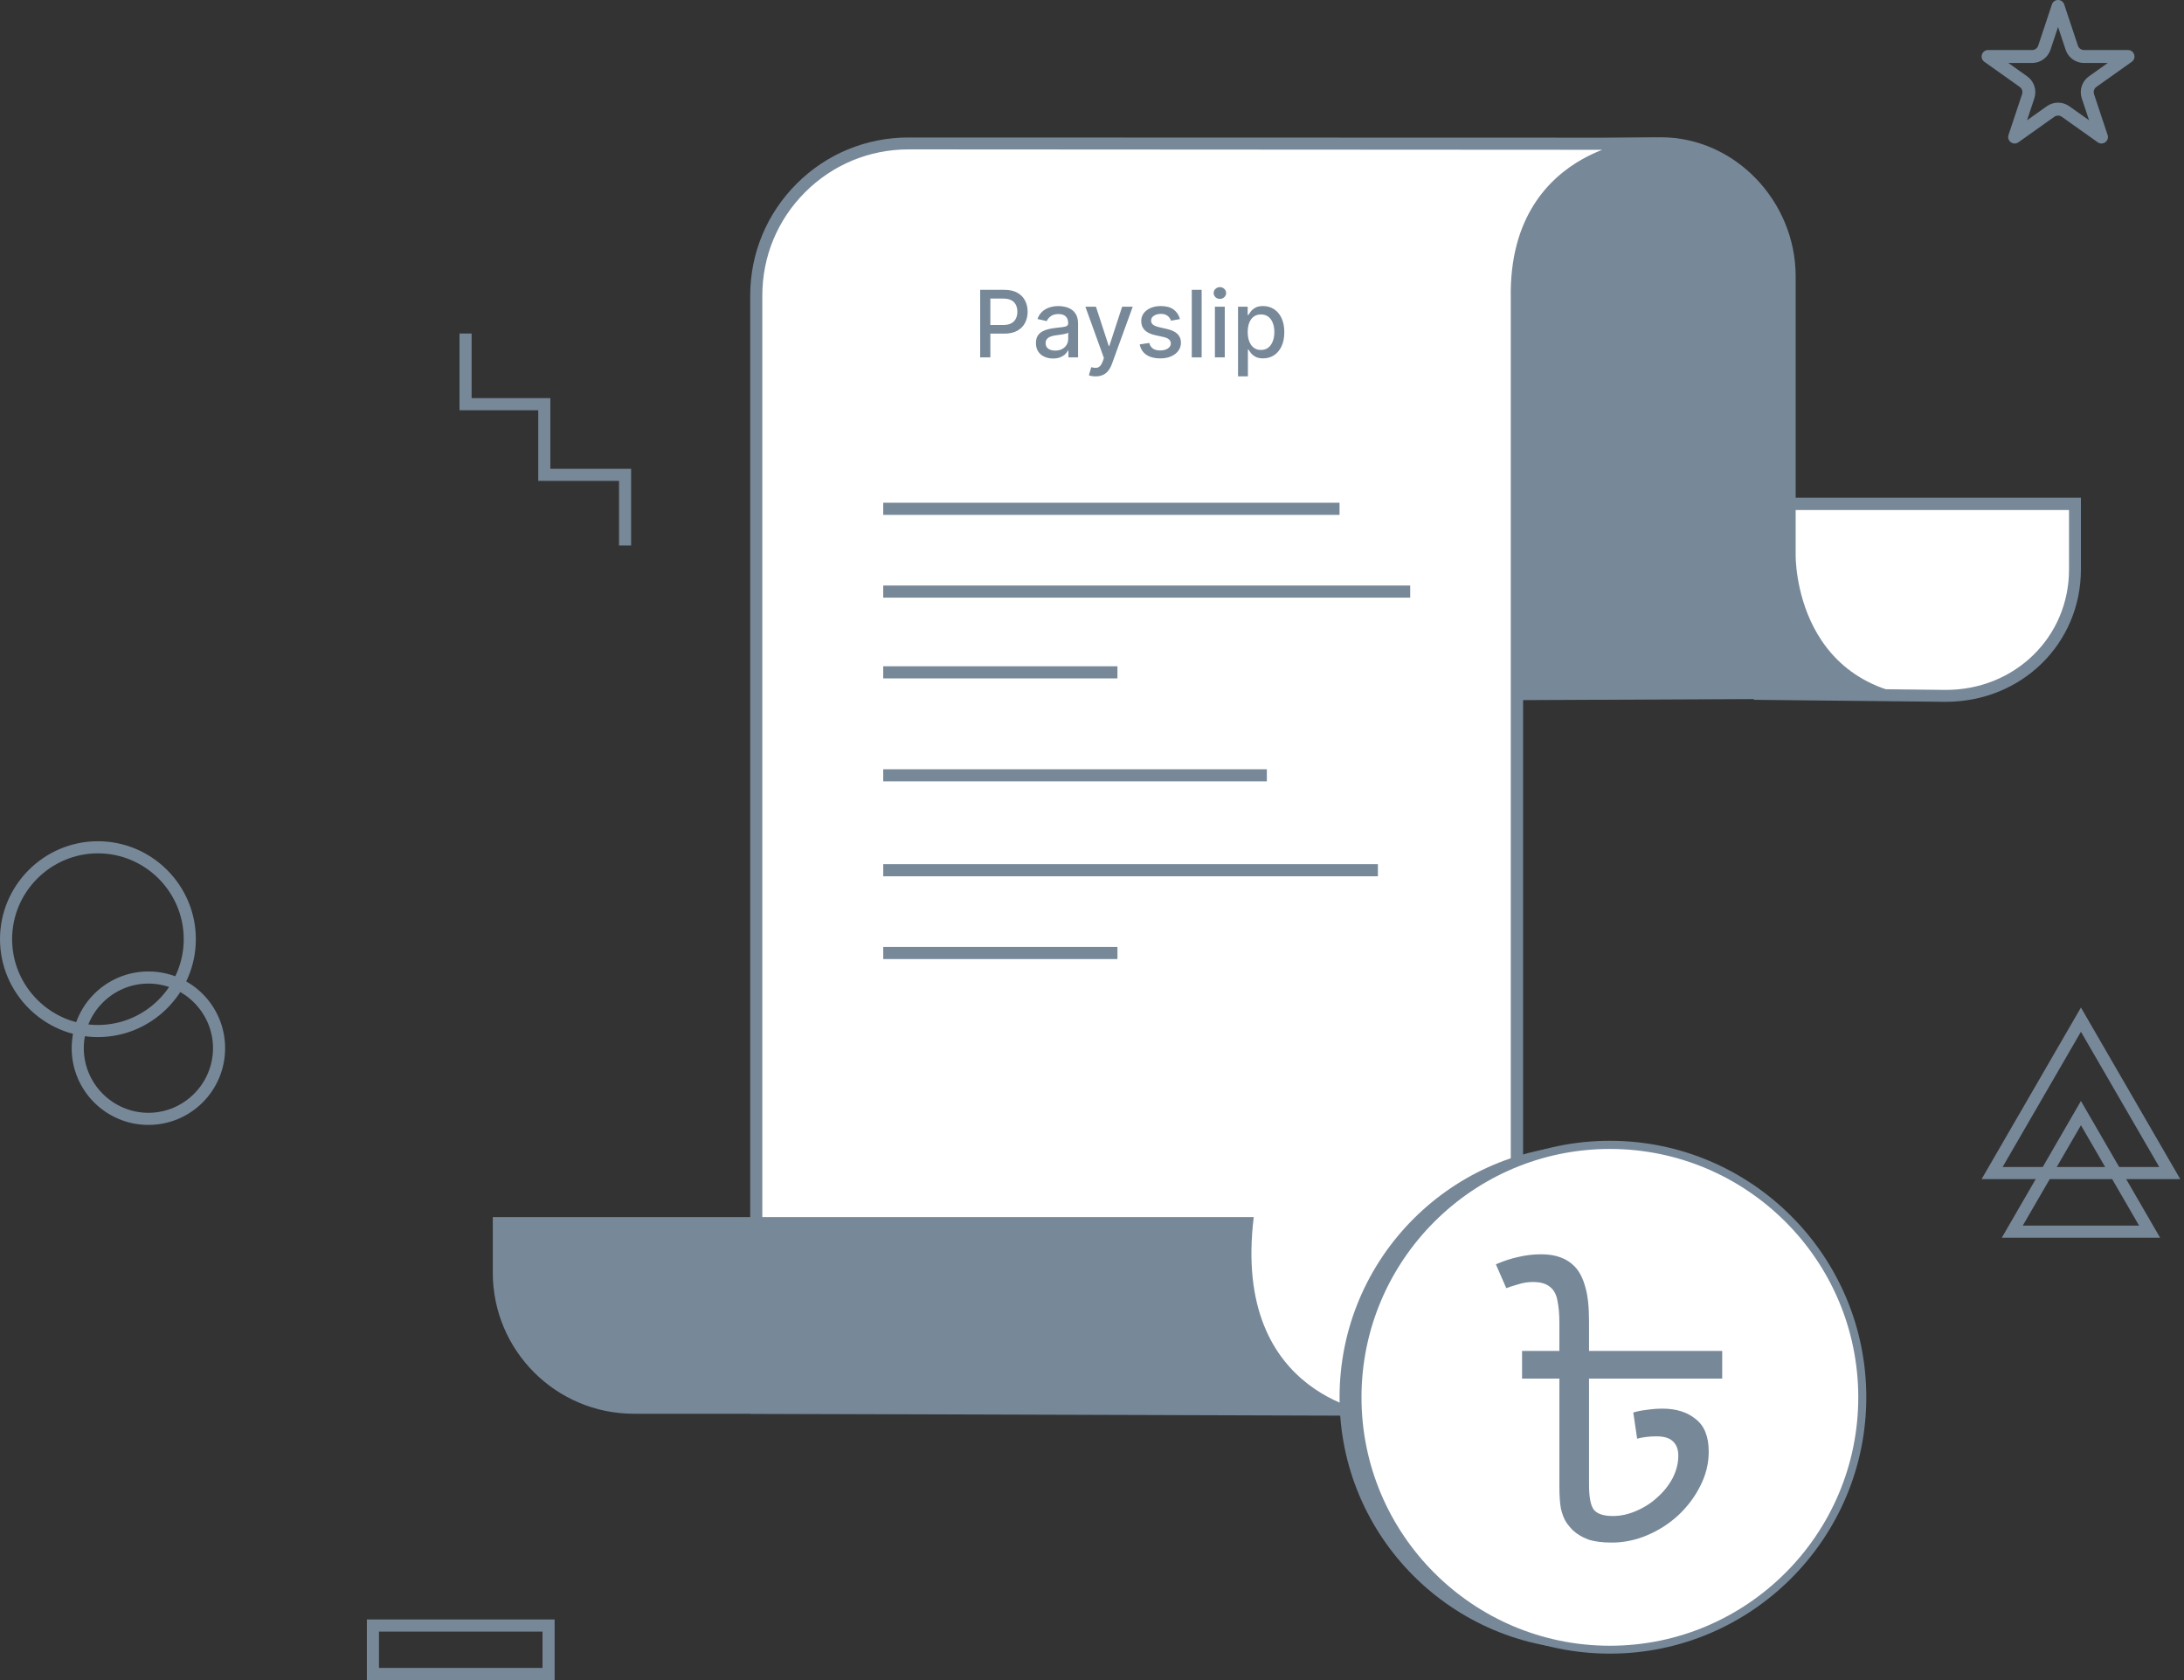 <svg width="260" height="200" viewBox="0 0 260 200" fill="none" xmlns="http://www.w3.org/2000/svg">
<rect x="0" y="0" width="260" height="200" fill="#333333" stroke="none"/>
<path d="M17.667 133.913C12.619 133.913 8.533 129.827 8.533 124.779C8.533 119.732 12.619 115.646 17.667 115.646C22.714 115.646 26.8 119.732 26.8 124.779C26.8 129.827 22.714 133.913 17.667 133.913ZM17.667 117.088C13.437 117.088 9.975 120.549 9.975 124.779C9.975 129.009 13.437 132.471 17.667 132.471C21.897 132.471 25.358 129.009 25.358 124.779C25.358 120.549 21.897 117.088 17.667 117.088Z" fill="#789"/>
<path d="M11.657 123.457C5.24 123.457 0 118.218 0 111.8C0 105.382 5.24 100.143 11.657 100.143C18.075 100.143 23.315 105.382 23.315 111.8C23.315 118.218 18.075 123.457 11.657 123.457ZM11.657 101.585C6.033 101.585 1.442 106.176 1.442 111.8C1.442 117.424 6.033 122.015 11.657 122.015C17.282 122.015 21.873 117.424 21.873 111.8C21.873 106.176 17.282 101.585 11.657 101.585Z" fill="#789"/>
<path d="M75.134 64.94H73.692V57.248H64.077V48.836H54.703V39.702H56.145V47.394H65.519V55.806H75.134V64.94Z" fill="#789"/>
<path d="M257.153 147.339H238.309L247.731 131.066L257.153 147.339ZM240.808 145.897H254.653L247.731 133.951L240.808 145.897Z" fill="#789"/>
<path d="M259.556 140.368H235.904L247.73 119.938L259.556 140.368ZM238.404 138.926H257.056L247.73 122.822L238.404 138.926Z" fill="#789"/>
<path d="M66.027 199.998H43.674V192.787H66.027V199.998ZM45.116 198.556H64.585V194.229H45.116V198.556Z" fill="#789"/>
<path d="M209.512 59.968H247.008V67.779C247.008 76.264 240.133 82.826 231.625 82.826L209.512 82.586V59.968Z" fill="white"/>
<path d="M231.625 83.547L208.791 83.307V59.247H247.729V67.78C247.729 76.625 240.663 83.547 231.625 83.547ZM210.233 81.889L231.649 82.129C239.869 82.129 246.311 75.832 246.311 67.804V60.713H210.257V81.889H210.233Z" fill="#789"/>
<path d="M178.797 16.582L197.713 16.342C206.582 16.342 213.769 24.009 213.769 32.879V66.072C213.769 66.072 213.481 83.426 232.012 83.114L178.797 83.354V16.582Z" fill="#789"/>
<path d="M197.23 17.111C197.23 17.111 180.213 17.496 180.549 35.475V151.04C180.549 160.293 173.05 167.817 163.772 167.817L90.006 167.576V35.187C90.006 25.188 98.13 17.064 108.129 17.064L197.23 17.111Z" fill="white"/>
<path d="M163.798 168.537L89.311 168.297V35.186C89.311 30.163 91.281 25.428 94.839 21.87C98.396 18.313 103.131 16.366 108.155 16.366L197.256 16.39L197.28 17.832C197.208 17.832 193.097 17.977 189.108 20.212C183.796 23.192 181.176 28.312 181.32 35.475V151.063C181.296 160.678 173.436 168.537 163.798 168.537ZM90.753 166.855L163.798 167.095C172.643 167.095 179.854 159.885 179.854 151.039V35.475C179.685 25.836 184.421 21.149 188.435 18.914C189.204 18.481 189.997 18.121 190.742 17.832L108.155 17.784C103.516 17.784 99.141 19.587 95.848 22.88C92.555 26.173 90.753 30.523 90.753 35.186V166.855Z" fill="#789"/>
<path d="M58.664 144.862V151.496C58.664 160.774 66.187 168.297 75.465 168.297H164.158C164.158 168.297 146.587 166.663 149.255 144.886H58.664V144.862Z" fill="#789"/>
<path d="M159.468 59.848H105.146V61.29H159.468V59.848Z" fill="#789"/>
<path d="M167.88 69.703H105.146V71.145H167.88V69.703Z" fill="#789"/>
<path d="M133.028 79.316H105.146V80.759H133.028V79.316Z" fill="#789"/>
<path d="M150.815 91.575H105.146V93.017H150.815V91.575Z" fill="#789"/>
<path d="M164.036 102.872H105.148V104.314H164.036V102.872Z" fill="#789"/>
<path d="M133.03 112.727H105.148V114.169H133.03V112.727Z" fill="#789"/>
<path d="M189.519 196.392C206.114 196.392 219.566 182.939 219.566 166.344C219.566 149.749 206.114 136.296 189.519 136.296C172.924 136.296 159.471 149.749 159.471 166.344C159.471 182.939 172.924 196.392 189.519 196.392Z" fill="#789"/>
<path d="M191.651 196.392C208.246 196.392 221.699 182.939 221.699 166.344C221.699 149.749 208.246 136.296 191.651 136.296C175.056 136.296 161.604 149.749 161.604 166.344C161.604 182.939 175.056 196.392 191.651 196.392Z" fill="white"/>
<path d="M191.653 196.854C174.821 196.854 161.127 183.16 161.127 166.328C161.127 149.497 174.821 135.803 191.653 135.803C208.484 135.803 222.178 149.497 222.178 166.328C222.178 183.16 208.484 196.854 191.653 196.854ZM191.653 136.774C175.347 136.774 162.082 150.038 162.082 166.344C162.082 182.65 175.347 195.914 191.653 195.914C207.958 195.914 221.223 182.634 221.223 166.344C221.223 150.038 207.958 136.774 191.653 136.774Z" fill="#789"/>
<path d="M116.686 42.544V34.503H119.552C120.177 34.503 120.696 34.617 121.107 34.844C121.518 35.072 121.825 35.383 122.029 35.779C122.233 36.171 122.336 36.614 122.336 37.106C122.336 37.6 122.232 38.045 122.025 38.441C121.821 38.833 121.512 39.145 121.099 39.375C120.688 39.603 120.171 39.717 119.548 39.717H117.577V38.688H119.438C119.833 38.688 120.154 38.62 120.4 38.484C120.646 38.345 120.827 38.157 120.942 37.919C121.057 37.68 121.114 37.409 121.114 37.106C121.114 36.802 121.057 36.532 120.942 36.297C120.827 36.061 120.645 35.877 120.396 35.743C120.15 35.61 119.825 35.543 119.422 35.543H117.899V42.544H116.686Z" fill="#789"/>
<path d="M125.365 42.677C124.983 42.677 124.637 42.606 124.328 42.465C124.019 42.321 123.775 42.113 123.594 41.841C123.416 41.569 123.327 41.235 123.327 40.84C123.327 40.499 123.392 40.219 123.523 39.999C123.654 39.78 123.831 39.605 124.053 39.477C124.276 39.349 124.524 39.252 124.799 39.187C125.074 39.121 125.354 39.072 125.64 39.038C126.001 38.996 126.294 38.962 126.519 38.935C126.744 38.907 126.908 38.861 127.01 38.798C127.112 38.735 127.163 38.633 127.163 38.492V38.464C127.163 38.121 127.066 37.856 126.872 37.667C126.681 37.479 126.396 37.385 126.016 37.385C125.621 37.385 125.31 37.472 125.082 37.648C124.857 37.82 124.701 38.013 124.615 38.225L123.511 37.974C123.642 37.607 123.833 37.311 124.085 37.086C124.339 36.858 124.63 36.694 124.96 36.591C125.29 36.487 125.637 36.434 126.001 36.434C126.242 36.434 126.497 36.463 126.766 36.521C127.039 36.576 127.292 36.678 127.528 36.827C127.766 36.976 127.961 37.19 128.113 37.467C128.265 37.742 128.341 38.099 128.341 38.539V42.544H127.194V41.719H127.147C127.071 41.871 126.957 42.02 126.806 42.167C126.654 42.313 126.459 42.435 126.221 42.532C125.982 42.629 125.697 42.677 125.365 42.677ZM125.62 41.735C125.944 41.735 126.222 41.671 126.452 41.542C126.685 41.414 126.862 41.247 126.982 41.04C127.105 40.831 127.167 40.607 127.167 40.368V39.591C127.125 39.633 127.044 39.672 126.923 39.709C126.806 39.743 126.671 39.773 126.519 39.799C126.367 39.823 126.219 39.845 126.075 39.866C125.931 39.884 125.811 39.9 125.714 39.913C125.486 39.942 125.278 39.99 125.09 40.058C124.904 40.126 124.755 40.225 124.642 40.353C124.532 40.478 124.477 40.646 124.477 40.855C124.477 41.146 124.585 41.366 124.799 41.515C125.014 41.662 125.287 41.735 125.62 41.735Z" fill="#789"/>
<path d="M130.431 44.805C130.255 44.805 130.096 44.791 129.952 44.762C129.808 44.736 129.7 44.707 129.63 44.676L129.912 43.714C130.127 43.771 130.318 43.796 130.486 43.788C130.653 43.781 130.801 43.718 130.929 43.6C131.06 43.482 131.175 43.29 131.275 43.023L131.42 42.622L129.213 36.513H130.47L131.997 41.193H132.06L133.587 36.513H134.848L132.362 43.349C132.247 43.663 132.101 43.928 131.923 44.146C131.745 44.365 131.533 44.53 131.287 44.64C131.04 44.75 130.755 44.805 130.431 44.805Z" fill="#789"/>
<path d="M140.47 37.985L139.406 38.174C139.362 38.038 139.291 37.908 139.194 37.785C139.1 37.662 138.972 37.561 138.809 37.483C138.647 37.404 138.444 37.365 138.201 37.365C137.868 37.365 137.591 37.44 137.368 37.589C137.146 37.735 137.035 37.925 137.035 38.158C137.035 38.36 137.109 38.522 137.258 38.645C137.408 38.768 137.648 38.869 137.981 38.947L138.939 39.167C139.494 39.295 139.907 39.493 140.18 39.76C140.452 40.027 140.588 40.374 140.588 40.8C140.588 41.162 140.483 41.484 140.274 41.766C140.067 42.046 139.778 42.266 139.406 42.426C139.037 42.586 138.609 42.665 138.122 42.665C137.447 42.665 136.896 42.522 136.469 42.233C136.043 41.943 135.781 41.531 135.684 40.997L136.819 40.824C136.889 41.12 137.035 41.344 137.255 41.495C137.474 41.645 137.761 41.719 138.114 41.719C138.499 41.719 138.807 41.639 139.037 41.48C139.267 41.317 139.383 41.12 139.383 40.887C139.383 40.698 139.312 40.54 139.171 40.412C139.032 40.283 138.819 40.187 138.531 40.121L137.51 39.897C136.947 39.769 136.531 39.565 136.261 39.285C135.994 39.005 135.861 38.65 135.861 38.221C135.861 37.865 135.96 37.553 136.159 37.286C136.358 37.019 136.633 36.811 136.984 36.662C137.334 36.51 137.736 36.434 138.189 36.434C138.841 36.434 139.354 36.576 139.728 36.858C140.102 37.139 140.35 37.514 140.47 37.985Z" fill="#789"/>
<path d="M143.053 34.503V42.544H141.879V34.503H143.053Z" fill="#789"/>
<path d="M144.632 42.544V36.513H145.806V42.544H144.632ZM145.225 35.582C145.021 35.582 144.845 35.514 144.699 35.378C144.555 35.239 144.483 35.075 144.483 34.883C144.483 34.69 144.555 34.525 144.699 34.389C144.845 34.25 145.021 34.181 145.225 34.181C145.429 34.181 145.603 34.25 145.747 34.389C145.894 34.525 145.967 34.69 145.967 34.883C145.967 35.075 145.894 35.239 145.747 35.378C145.603 35.514 145.429 35.582 145.225 35.582Z" fill="#789"/>
<path d="M147.385 44.805V36.513H148.532V37.491H148.63C148.698 37.365 148.796 37.22 148.925 37.055C149.053 36.89 149.231 36.746 149.459 36.623C149.686 36.497 149.987 36.434 150.362 36.434C150.848 36.434 151.283 36.557 151.665 36.803C152.047 37.05 152.347 37.404 152.564 37.867C152.784 38.331 152.894 38.888 152.894 39.54C152.894 40.192 152.785 40.751 152.568 41.217C152.351 41.68 152.053 42.037 151.673 42.288C151.293 42.537 150.86 42.661 150.373 42.661C150.007 42.661 149.707 42.6 149.474 42.477C149.244 42.354 149.063 42.21 148.932 42.045C148.802 41.88 148.701 41.734 148.63 41.605H148.559V44.805H147.385ZM148.536 39.528C148.536 39.952 148.597 40.324 148.72 40.643C148.843 40.963 149.021 41.213 149.254 41.393C149.487 41.571 149.773 41.66 150.11 41.66C150.461 41.66 150.754 41.567 150.99 41.382C151.225 41.193 151.403 40.938 151.524 40.616C151.647 40.294 151.708 39.931 151.708 39.528C151.708 39.13 151.648 38.773 151.528 38.456C151.41 38.14 151.232 37.89 150.994 37.706C150.758 37.523 150.464 37.432 150.11 37.432C149.77 37.432 149.482 37.519 149.247 37.695C149.014 37.87 148.837 38.115 148.716 38.429C148.596 38.743 148.536 39.109 148.536 39.528Z" fill="#789"/>
<path fill-rule="evenodd" clip-rule="evenodd" d="M245.007 3.212L244.107 5.916C243.793 6.861 242.91 7.498 241.915 7.498H239.093L241.33 9.086C242.158 9.674 242.505 10.735 242.185 11.699L241.314 14.319L243.669 12.646C244.47 12.078 245.543 12.078 246.344 12.646L248.7 14.319L247.829 11.699C247.508 10.735 247.855 9.674 248.684 9.086L250.92 7.498H248.099C247.103 7.498 246.22 6.861 245.906 5.916L245.007 3.212ZM245.738 0.527C245.504 -0.176 244.509 -0.176 244.276 0.527L242.646 5.43C242.541 5.745 242.247 5.957 241.915 5.957H236.678C235.928 5.957 235.62 6.921 236.232 7.356L240.438 10.342C240.714 10.538 240.83 10.892 240.723 11.213L239.109 16.067C238.874 16.773 239.679 17.369 240.286 16.938L244.561 13.903C244.828 13.713 245.186 13.713 245.453 13.903L249.727 16.938C250.334 17.369 251.139 16.773 250.904 16.067L249.29 11.213C249.184 10.892 249.299 10.538 249.575 10.342L253.781 7.356C254.393 6.921 254.086 5.957 253.335 5.957H248.099C247.767 5.957 247.472 5.745 247.368 5.43L245.738 0.527Z" fill="#789"/>
<path d="M205.023 160.816V164.114H189.17V176.76C189.17 178.196 189.353 179.173 189.72 179.692C190.117 180.212 190.88 180.471 192.011 180.471C192.927 180.471 193.843 180.273 194.76 179.876C195.706 179.479 196.546 178.944 197.28 178.272C198.043 177.6 198.654 176.836 199.112 175.981C199.57 175.095 199.799 174.194 199.799 173.278C199.799 172.545 199.586 171.98 199.158 171.583C198.761 171.186 198.104 170.987 197.188 170.987C196.363 170.987 195.6 171.079 194.897 171.262L194.439 168.146C194.958 167.994 195.508 167.887 196.088 167.826C196.699 167.734 197.31 167.688 197.921 167.688C199.54 167.688 200.853 168.101 201.861 168.925C202.9 169.719 203.419 171.018 203.419 172.82C203.419 174.225 203.083 175.584 202.411 176.898C201.77 178.18 200.899 179.341 199.799 180.38C198.7 181.388 197.463 182.182 196.088 182.762C194.714 183.342 193.309 183.633 191.873 183.633C190.743 183.633 189.811 183.51 189.078 183.266C188.345 182.991 187.734 182.625 187.246 182.167C186.94 181.861 186.665 181.525 186.421 181.159C186.176 180.761 185.978 180.242 185.825 179.601C185.703 178.929 185.642 178.043 185.642 176.943V164.114H181.198V160.816H205.023ZM183.488 149.315C184.374 149.315 185.138 149.438 185.779 149.682C186.451 149.926 187.016 150.293 187.475 150.782C188.024 151.362 188.437 152.156 188.712 153.164C189.017 154.142 189.17 155.531 189.17 157.333V161.182H185.642V157.517C185.642 156.448 185.566 155.562 185.413 154.859C185.291 154.126 185 153.576 184.542 153.21C184.084 152.813 183.397 152.614 182.481 152.614C181.9 152.614 181.32 152.706 180.739 152.889C180.19 153.042 179.716 153.195 179.319 153.347L178.082 150.507C178.998 150.11 179.884 149.819 180.739 149.636C181.625 149.422 182.542 149.315 183.488 149.315Z" fill="#789"/>
</svg>
